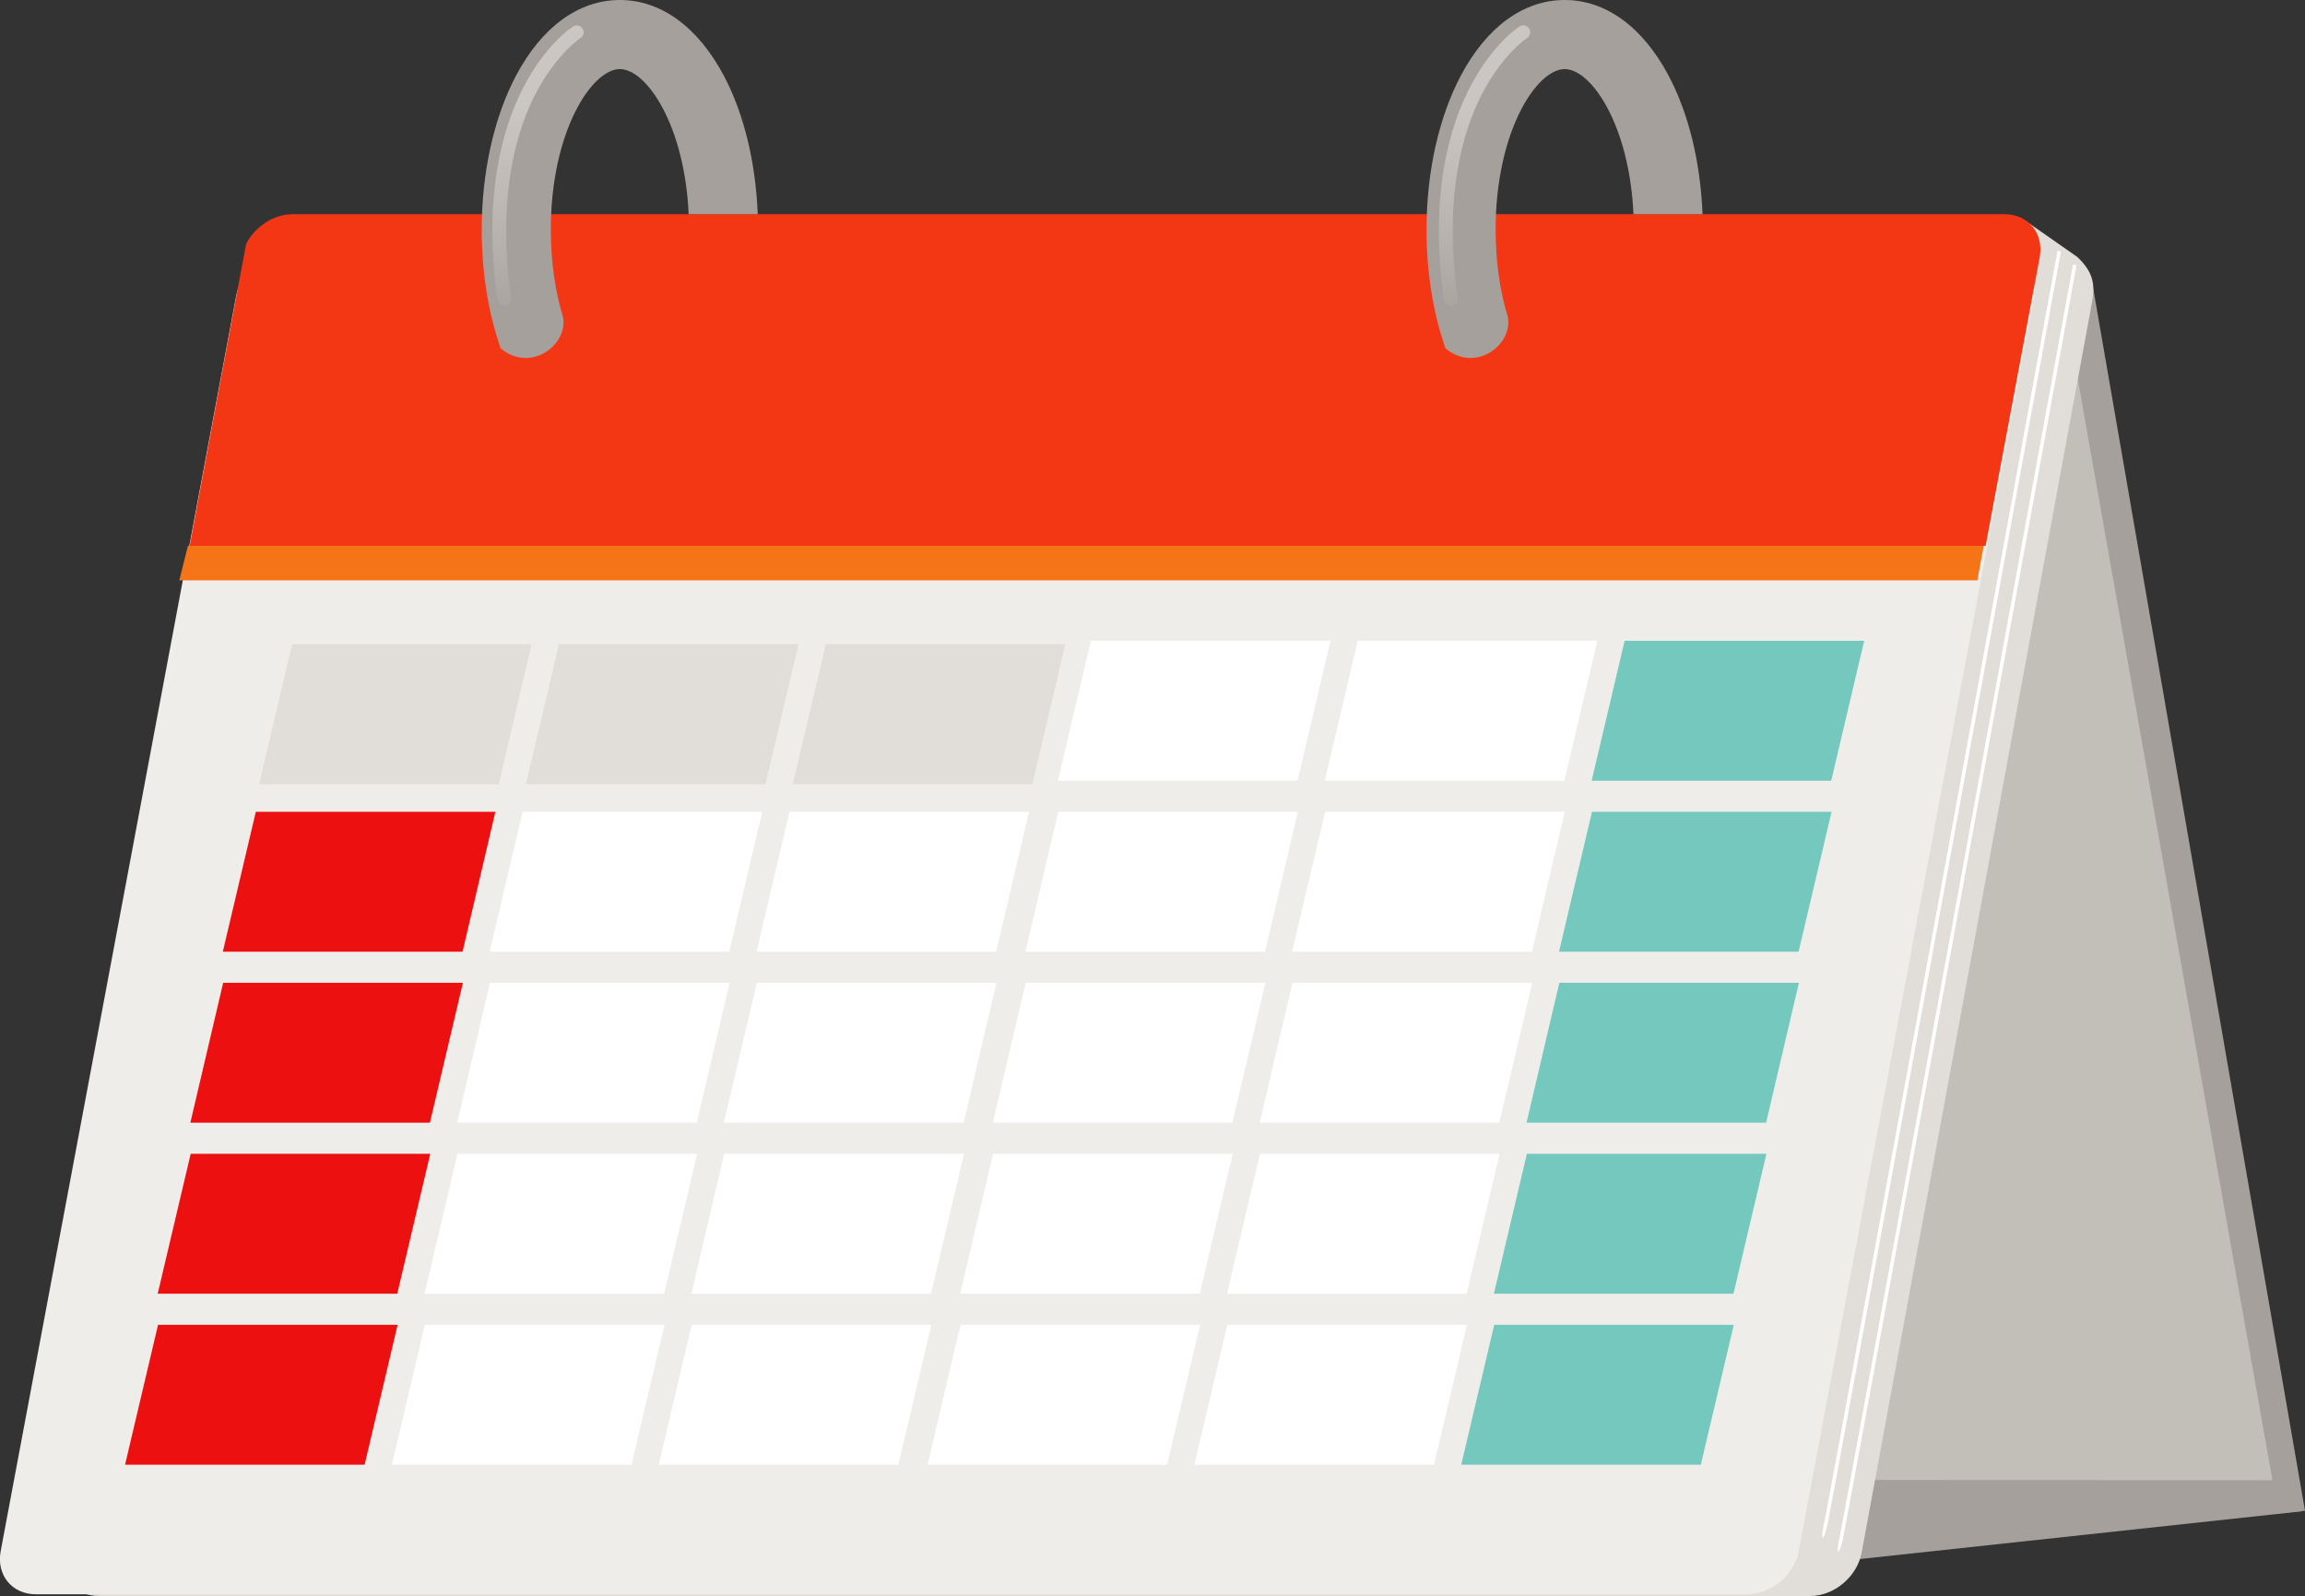 <?xml version="1.0" encoding="utf-8"?>
<!-- Generator: Adobe Illustrator 23.0.4, SVG Export Plug-In . SVG Version: 6.00 Build 0)  -->
<!DOCTYPE svg PUBLIC "-//W3C//DTD SVG 1.0//EN" "http://www.w3.org/TR/2001/REC-SVG-20010904/DTD/svg10.dtd">
<svg version="1.0" id="レイヤー_1" xmlns:x="http://ns.adobe.com/Extensibility/1.0/" xmlns:i="http://ns.adobe.com/AdobeIllustrator/10.0/" xmlns:graph="http://ns.adobe.com/Graphs/1.0/"
	 xmlns="http://www.w3.org/2000/svg" xmlns:xlink="http://www.w3.org/1999/xlink" x="0px" y="0px" viewBox="0 0 1334.5 924"
	 enable-background="new 0 0 1334.5 924" xml:space="preserve">
<rect x="0" y="0" width="1334.5" height="924" fill="#333333" stroke="none"/>
<g>
	<polygon fill="#A6A09C" points="1334.5,874.7 1319.4,876 304,869 177.7,155 1211.2,163 	"/>
	<polygon fill="#C2BFB9" points="1319,876 289,876 162.7,162 1192.8,162 	"/>
	<polyline fill="#A6A09C" points="39.9,903 1063.9,904 1332.5,875 1329.5,857 72.9,856 	"/>
	<path fill="#E1DED9" d="M1202.6,148.7l-29.1-20.3l-38.2,18.7H203c-13.8,0-27.1,11.2-29.7,25L43.2,865.4L10.3,894l36.8,28.9l1-0.7
		c2.7,1.2,5.7,1.8,9,1.8h991c13.8,0,27.1-11.2,29.7-25L1211,176C1213,165.4,1212.5,158,1202.6,148.7z"/>
	<path fill="#EFEDEA" d="M1041.4,898c-2.6,13.8-15.9,25-29.7,25h-991c-13.8,0-22.9-11.2-20.3-25l136.4-727c2.6-13.8,15.9-25,29.7-25
		h991c13.8,0,22.9,11.2,20.3,25L1041.4,898z"/>
	<g>
		<path fill="#FFFFFF" d="M1056,882.4c2.3-9.9,133.9-729.9,135.2-737.2l2,0.4c-1.3,7.3-132.9,727.4-135.2,737.3
			C1055.5,893.4,1053.8,892.1,1056,882.4z"/>
	</g>
	<path fill="none" d="M358.9,40c-16.3,0-40,36.2-40,93c0,19.5,2.8,36.5,7.1,50.6c2.9-7.1,2.9-13.6,2.9-13.6l48-46h21.8
		C396.3,72.4,374.3,40,358.9,40z"/>
	<path fill="#6E6567" d="M334.9,188c2.8-16-7.4-29-22.9-29c-15.5,0-30.3,13-33.1,29c-2.8,16,7.4,29,22.9,29
		C317.2,217,332,204,334.9,188z"/>
	<path fill="#6E6567" d="M881.9,189c2.8-16-7.4-29-22.9-29s-30.3,13-33.1,29s7.4,29,22.9,29C864.2,218,879,205,881.9,189z"/>
	<polygon fill="#F67418" points="103.8,336 1144.8,336 1148.5,316 108.8,316 	"/>
	<path fill="#F33715" d="M1160.5,124h-991c-11.1,0-21.8,7.2-27,17.2L109.8,316h1039.8l31.3-167C1183.4,135.2,1174.4,124,1160.5,124z
		"/>
	<path fill="#A6A09C" d="M326,183.6c-4.3-14-7.1-31.1-7.1-50.6c0-56.8,23.7-93,40-93c15.4,0,37.5,32.4,39.8,84h40
		c-1.2-30.1-8-58.3-19.7-80.3C404,15.5,382.6,0,358.9,0c-23.8,0-45.1,15.5-60.1,43.7c-12.8,24.2-19.9,55.9-19.9,89.3
		c0,24.6,3.8,48.3,11,68.7C306.9,216,328.9,200,326,183.6z"/>
	<path fill="#A6A09C" d="M873,183.6c-4.3-14-7.1-31.1-7.1-50.6c0-56.8,23.7-93,40-93c15.4,0,37.5,32.4,39.8,84h40
		c-1.2-30.1-8-58.3-19.7-80.3C951,15.5,929.6,0,905.9,0c-23.8,0-45.1,15.5-60.1,43.7c-12.8,24.2-19.9,55.9-19.9,89.3
		c0,24.6,3.8,48.2,11,68.7C853.9,216,875.9,200,873,183.6z"/>
	<path fill="#A6A09C" d="M334,18.6c0,0-58.5,37.5-42,154.5"/>
	<linearGradient id="SVGID_1_" gradientUnits="userSpaceOnUse" x1="310.701" y1="61.902" x2="316.701" y2="189.395">
		<stop  offset="0" style="stop-color:#EFEDEA"/>
		<stop  offset="1" style="stop-color:#FFFFFF;stop-opacity:0"/>
	</linearGradient>
	<path opacity="0.49" fill="url(#SVGID_1_)" d="M292,177.1c-2,0-3.7-1.4-4-3.4c-8.7-61.5,3.5-101.1,15.2-123.5
		c12.9-24.7,27.9-34.5,28.6-34.9c1.9-1.2,4.3-0.6,5.5,1.2c1.2,1.9,0.7,4.3-1.2,5.5c-0.2,0.1-14.2,9.5-26.1,32.4
		c-11,21.3-22.4,59.2-14.1,118.2c0.3,2.2-1.2,4.2-3.4,4.5C292.3,177.1,292.1,177.1,292,177.1z"/>
	<linearGradient id="SVGID_2_" gradientUnits="userSpaceOnUse" x1="858.701" y1="61.902" x2="864.701" y2="189.395">
		<stop  offset="0" style="stop-color:#EFEDEA"/>
		<stop  offset="1" style="stop-color:#FFFFFF;stop-opacity:0"/>
	</linearGradient>
	<path opacity="0.49" fill="url(#SVGID_2_)" d="M840,177.1c-2,0-3.7-1.4-4-3.4c-8.7-61.5,3.5-101.1,15.2-123.5
		c12.9-24.7,27.9-34.5,28.6-34.9c1.9-1.2,4.3-0.6,5.5,1.2c1.2,1.9,0.7,4.3-1.2,5.5c-0.2,0.1-14.2,9.5-26.1,32.4
		c-11,21.3-22.4,59.2-14.1,118.2c0.3,2.2-1.2,4.2-3.4,4.5C840.3,177.1,840.1,177.1,840,177.1z"/>
	<g>
		<g>
			<polygon fill="#FFFFFF" points="751.2,452 612.5,452 631.6,371 770.3,371 			"/>
			<polygon fill="#FFFFFF" points="905.7,452 767,452 786.1,371 924.8,371 			"/>
			<polygon fill="#74C8BD" points="1060.2,452 921.5,452 940.6,371 1079.3,371 			"/>
		</g>
		<g>
			<polygon fill="#ED1011" points="267.8,551 129,551 148.1,470 286.8,470 			"/>
			<polygon fill="#FFFFFF" points="422.2,551 283.5,551 302.6,470 441.3,470 			"/>
			<polygon fill="#FFFFFF" points="576.7,551 438,551 457.1,470 595.8,470 			"/>
			<polygon fill="#FFFFFF" points="732.4,551 593.7,551 612.7,470 751.4,470 			"/>
			<polygon fill="#FFFFFF" points="886.9,551 748.1,551 767.2,470 905.9,470 			"/>
			<polygon fill="#74C8BD" points="1041.3,551 902.6,551 921.7,470 1060.4,470 			"/>
		</g>
		<g>
			<polygon fill="#ED1011" points="248.9,650 110.2,650 129.2,569 268,569 			"/>
			<polygon fill="#FFFFFF" points="403.4,650 264.7,650 283.7,569 422.4,569 			"/>
			<polygon fill="#FFFFFF" points="557.9,650 419.1,650 438.2,569 576.9,569 			"/>
			<polygon fill="#FFFFFF" points="713.5,650 574.8,650 593.9,569 732.6,569 			"/>
			<polygon fill="#FFFFFF" points="868,650 729.3,650 748.3,569 887.1,569 			"/>
			<polygon fill="#74C8BD" points="1022.5,650 883.8,650 902.8,569 1041.5,569 			"/>
		</g>
		<g>
			<polygon fill="#ED1011" points="230,749 91.3,749 110.4,668 249.1,668 			"/>
			<polygon fill="#FFFFFF" points="384.5,749 245.8,749 264.9,668 403.6,668 			"/>
			<polygon fill="#FFFFFF" points="539,749 400.3,749 419.3,668 558.1,668 			"/>
			<polygon fill="#FFFFFF" points="694.6,749 555.9,749 575,668 713.7,668 			"/>
			<polygon fill="#FFFFFF" points="849.1,749 710.4,749 729.5,668 868.2,668 			"/>
			<polygon fill="#74C8BD" points="1003.6,749 864.9,749 884,668 1022.7,668 			"/>
		</g>
		<g>
			<polygon fill="#ED1011" points="211.1,848 72.4,848 91.5,767 230.2,767 			"/>
			<polygon fill="#FFFFFF" points="365.6,848 226.9,848 246,767 384.7,767 			"/>
			<polygon fill="#FFFFFF" points="520.1,848 381.4,848 400.5,767 539.2,767 			"/>
			<polygon fill="#FFFFFF" points="675.7,848 537,848 556.1,767 694.8,767 			"/>
			<polygon fill="#FFFFFF" points="830.2,848 691.5,848 710.6,767 849.3,767 			"/>
			<polygon fill="#74C8BD" points="984.7,848 846,848 865.1,767 1003.8,767 			"/>
		</g>
	</g>
	<g>
		<polygon fill="#E1DED9" points="288.8,454 150,454 169.1,373 307.8,373 		"/>
		<polygon fill="#E1DED9" points="443.2,454 304.5,454 323.6,373 462.3,373 		"/>
		<polygon fill="#E1DED9" points="597.7,454 459,454 478.1,373 616.8,373 		"/>
	</g>
	<g>
		<path fill="#FFFFFF" d="M1065,890.4c2.3-9.9,133.9-729.9,135.2-737.2l2,0.4c-1.3,7.3-132.9,727.4-135.2,737.3
			C1064.5,901.4,1062.8,900.1,1065,890.4z"/>
	</g>
</g>
</svg>
